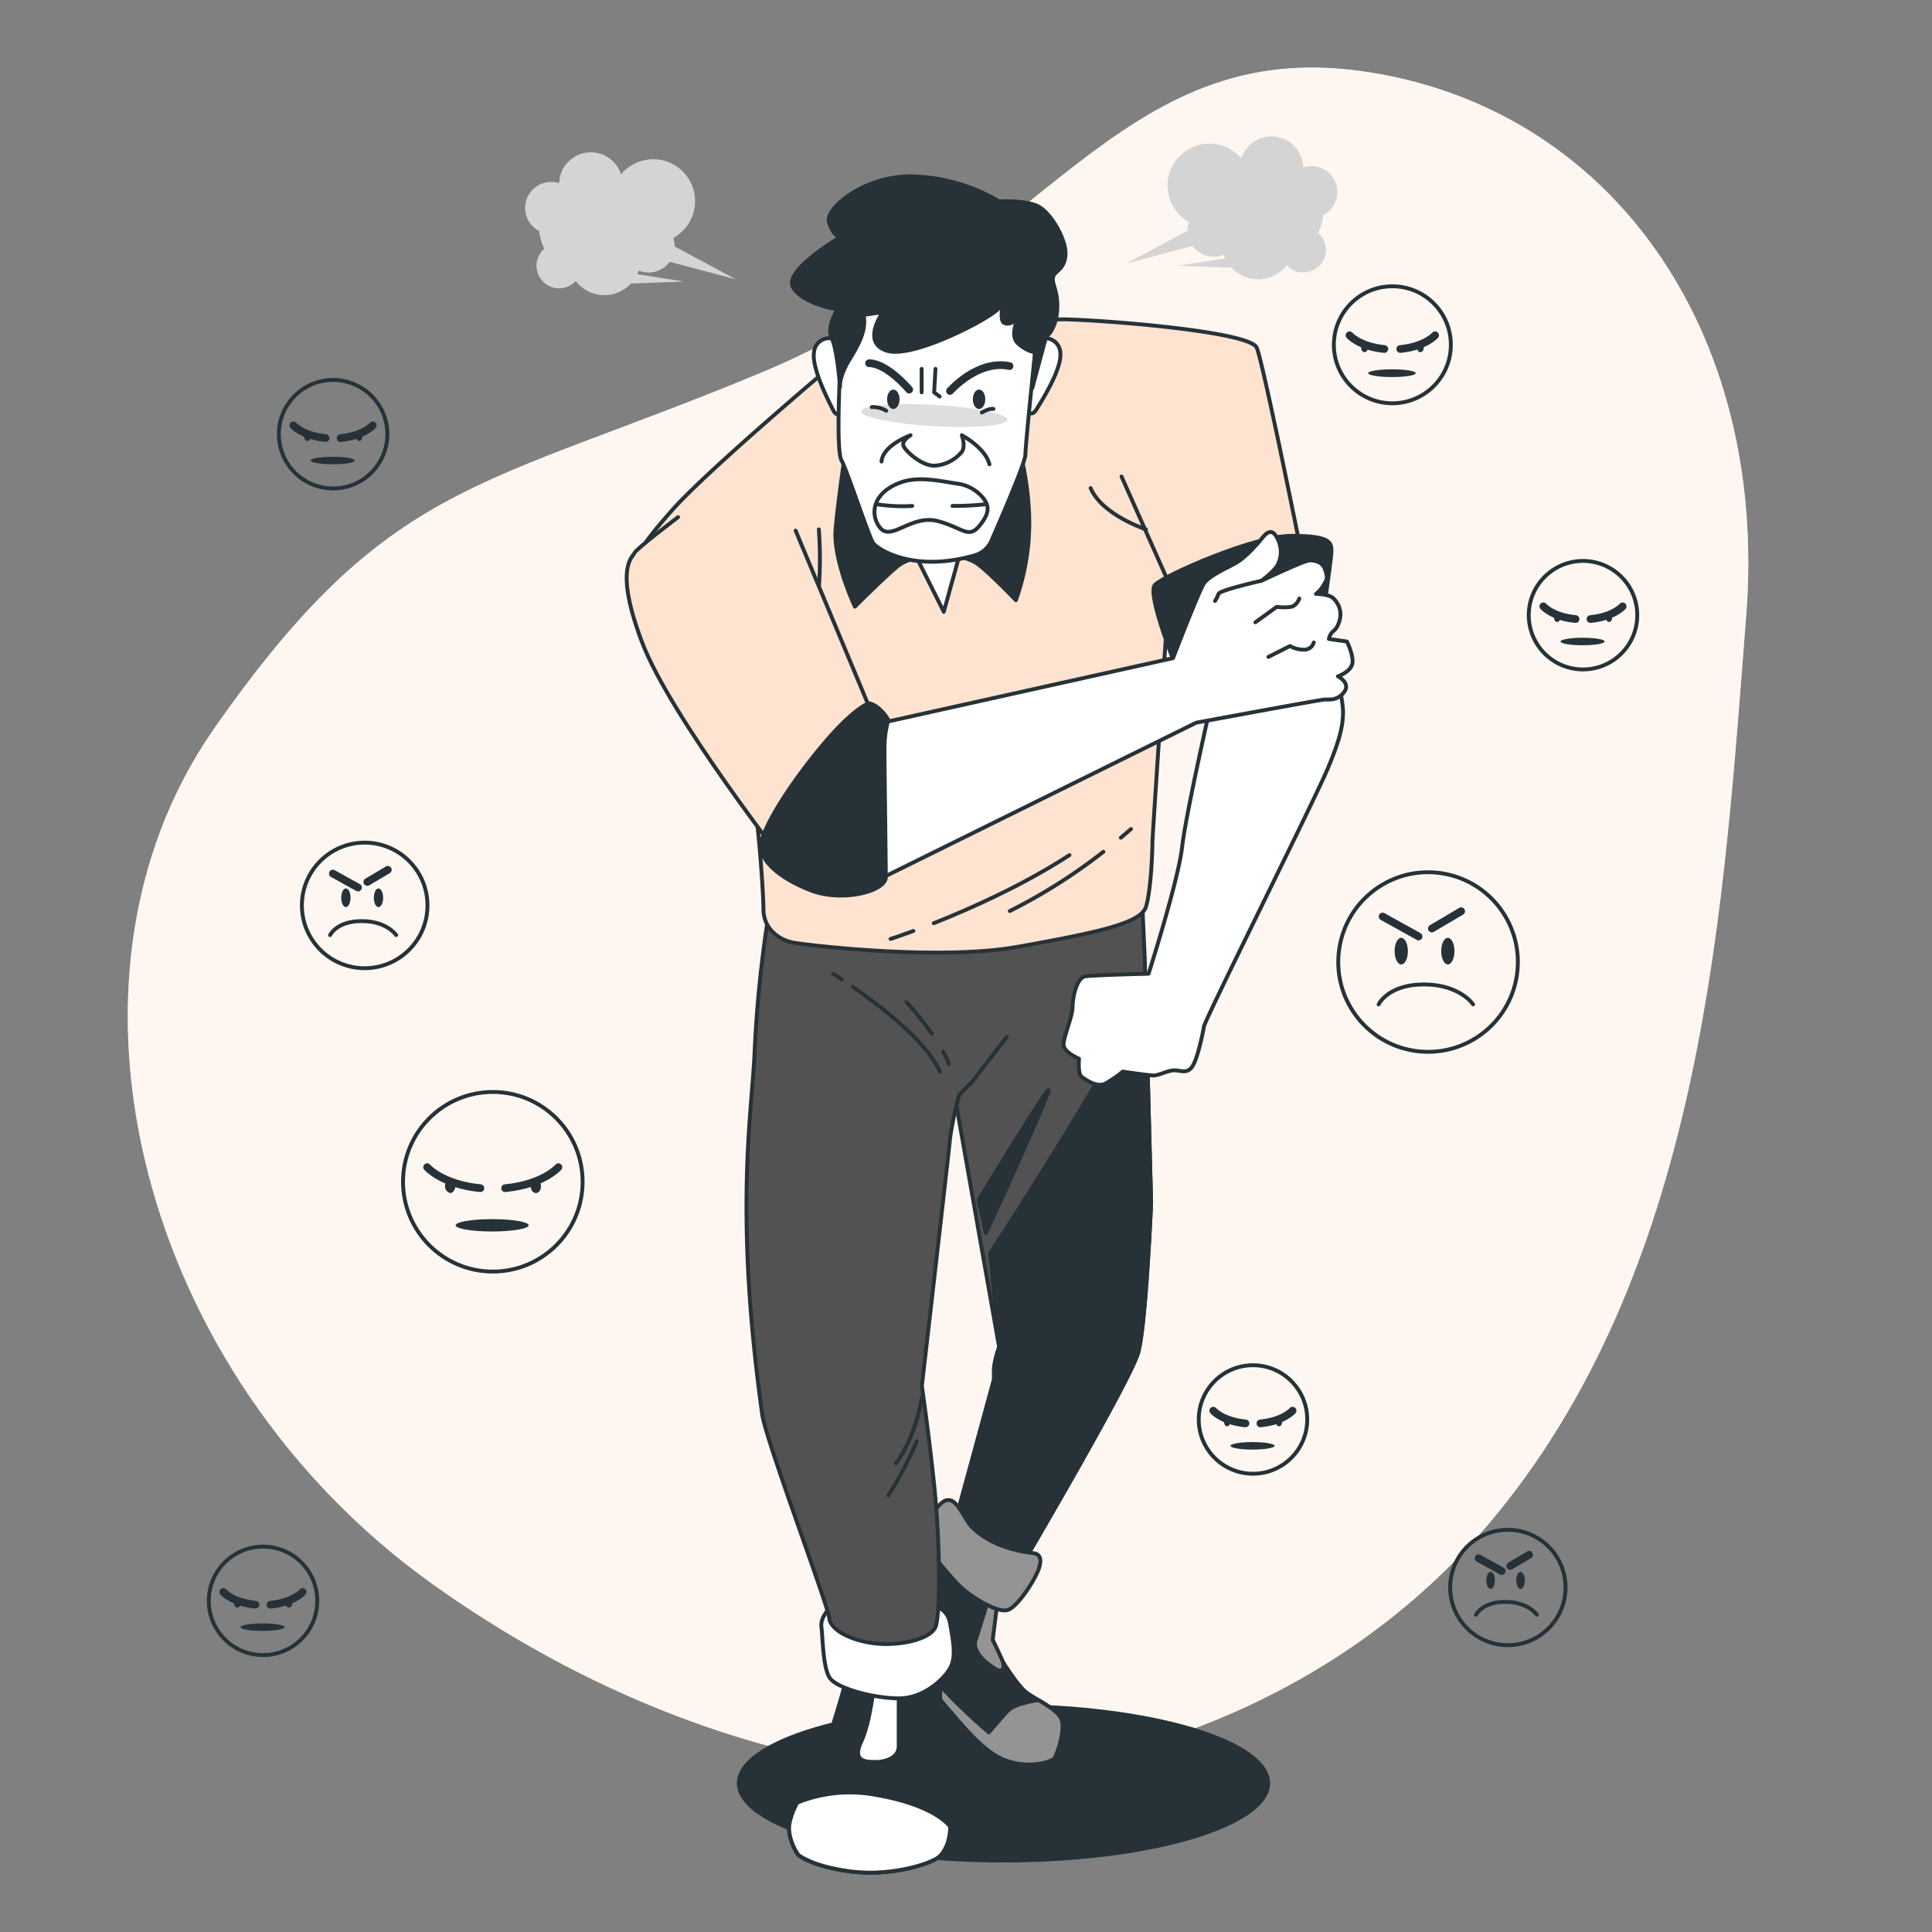 <svg xmlns="http://www.w3.org/2000/svg" viewBox="0 0 500 500"><rect x="0" y="0" width="500" height="500" fill="#808080" stroke="none"/><g id="freepik--background-simple--inject-8"><path d="M254.56,459.43s79.43-2,133.08-67.9,58.43-157.81,64.27-232.17S416.27,27.54,352.73,18.46,269.89,66.09,197.12,96.4s-96.55,27.38-141.81,92.32S36.3,356,112,410,254.56,459.43,254.56,459.43Z" style="fill:#FDE3D0"></path><path d="M254.56,459.43s79.43-2,133.08-67.9,58.43-157.81,64.27-232.17S416.27,27.54,352.73,18.46,269.89,66.09,197.12,96.4s-96.55,27.38-141.81,92.32S36.3,356,112,410,254.56,459.43,254.56,459.43Z" style="fill:#fff;opacity:0.7"></path></g><g id="freepik--Emoticons--inject-8"><circle cx="369.59" cy="248.98" r="23.24" transform="translate(67.16 576.28) rotate(-81.23)" style="fill:none;stroke:#263238;stroke-linecap:round;stroke-miterlimit:10"></circle><path d="M364.36,246.15c0,1.91-.77,3.45-1.72,3.45s-1.72-1.54-1.72-3.45.77-3.44,1.72-3.44S364.36,244.25,364.36,246.15Z" style="fill:#263238"></path><path d="M376.42,246.15c0,1.91-.77,3.45-1.72,3.45s-1.72-1.54-1.72-3.45.77-3.44,1.72-3.44S376.42,244.25,376.42,246.15Z" style="fill:#263238"></path><line x1="357.82" y1="237.19" x2="367.12" y2="242.36" style="fill:none;stroke:#263238;stroke-linecap:round;stroke-miterlimit:10;stroke-width:2px"></line><line x1="378.15" y1="235.82" x2="370.57" y2="240.3" style="fill:none;stroke:#263238;stroke-linecap:round;stroke-miterlimit:10;stroke-width:2px"></line><path d="M356.78,259.94s2.41-5.17,11.72-5.17,12.75,5.17,12.75,5.17" style="fill:none;stroke:#263238;stroke-linecap:round;stroke-miterlimit:10"></path><circle cx="390.23" cy="410.84" r="14.93" style="fill:none;stroke:#263238;stroke-linecap:round;stroke-miterlimit:10"></circle><path d="M386.87,409c0,1.22-.49,2.21-1.1,2.21s-1.11-1-1.11-2.21.49-2.22,1.11-2.22S386.87,407.8,386.87,409Z" style="fill:#263238"></path><ellipse cx="393.52" cy="409.03" rx="1.11" ry="2.21" style="fill:#263238"></ellipse><line x1="382.66" y1="403.27" x2="388.65" y2="406.59" style="fill:none;stroke:#263238;stroke-linecap:round;stroke-miterlimit:10;stroke-width:2px"></line><line x1="395.73" y1="402.38" x2="390.86" y2="405.26" style="fill:none;stroke:#263238;stroke-linecap:round;stroke-miterlimit:10;stroke-width:2px"></line><path d="M382,417.89s1.55-3.33,7.53-3.33,8.2,3.33,8.2,3.33" style="fill:none;stroke:#263238;stroke-linecap:round;stroke-miterlimit:10"></path><circle cx="94.38" cy="234.32" r="16.25" style="fill:none;stroke:#263238;stroke-linecap:round;stroke-miterlimit:10"></circle><path d="M90.72,232.34c0,1.33-.54,2.41-1.21,2.41s-1.2-1.08-1.2-2.41.54-2.41,1.2-2.41S90.72,231,90.72,232.34Z" style="fill:#263238"></path><path d="M99.16,232.34c0,1.33-.54,2.41-1.21,2.41s-1.2-1.08-1.2-2.41.54-2.41,1.2-2.41S99.16,231,99.16,232.34Z" style="fill:#263238"></path><line x1="86.14" y1="226.08" x2="92.65" y2="229.69" style="fill:none;stroke:#263238;stroke-linecap:round;stroke-miterlimit:10;stroke-width:2px"></line><line x1="100.36" y1="225.11" x2="95.06" y2="228.25" style="fill:none;stroke:#263238;stroke-linecap:round;stroke-miterlimit:10;stroke-width:2px"></line><path d="M85.42,242s1.68-3.62,8.19-3.62,8.92,3.62,8.92,3.62" style="fill:none;stroke:#263238;stroke-linecap:round;stroke-miterlimit:10"></path><circle cx="127.54" cy="305.84" r="23.24" style="fill:none;stroke:#263238;stroke-linecap:round;stroke-miterlimit:10"></circle><ellipse cx="127.37" cy="317.11" rx="9.45" ry="1.6" style="fill:#263238"></ellipse><path d="M110.54,302.06s3.85,4.48,13.78,5.44" style="fill:none;stroke:#263238;stroke-linecap:round;stroke-miterlimit:10;stroke-width:2px"></path><path d="M144.51,302.06s-3.85,4.48-13.78,5.44" style="fill:none;stroke:#263238;stroke-linecap:round;stroke-miterlimit:10;stroke-width:2px"></path><path d="M117.81,307c0,1-.6,1.76-1.32,1.76a1.83,1.83,0,0,1,0-3.52C117.21,305.24,117.81,306,117.81,307Z" style="fill:#263238"></path><path d="M140,307c0,1-.59,1.76-1.32,1.76s-1.32-.79-1.32-1.76.59-1.76,1.32-1.76S140,306,140,307Z" style="fill:#263238"></path><circle cx="68.07" cy="414.3" r="14.04" style="fill:none;stroke:#263238;stroke-linecap:round;stroke-miterlimit:10"></circle><ellipse cx="67.96" cy="421.11" rx="5.71" ry="0.97" style="fill:#263238"></ellipse><path d="M57.8,412s2.32,2.71,8.32,3.29" style="fill:none;stroke:#263238;stroke-linecap:round;stroke-miterlimit:10;stroke-width:2px"></path><path d="M78.32,412S76,414.72,70,415.3" style="fill:none;stroke:#263238;stroke-linecap:round;stroke-miterlimit:10;stroke-width:2px"></path><ellipse cx="61.39" cy="415" rx="0.8" ry="1.06" style="fill:#263238"></ellipse><ellipse cx="74.8" cy="415" rx="0.8" ry="1.06" style="fill:#263238"></ellipse><circle cx="324.27" cy="367.36" r="14.04" style="fill:none;stroke:#263238;stroke-linecap:round;stroke-miterlimit:10"></circle><ellipse cx="324.16" cy="374.18" rx="5.71" ry="0.97" style="fill:#263238"></ellipse><path d="M314,365.08s2.32,2.71,8.32,3.29" style="fill:none;stroke:#263238;stroke-linecap:round;stroke-miterlimit:10;stroke-width:2px"></path><path d="M334.52,365.08s-2.32,2.71-8.32,3.29" style="fill:none;stroke:#263238;stroke-linecap:round;stroke-miterlimit:10;stroke-width:2px"></path><path d="M318.39,368.06c0,.59-.36,1.07-.8,1.07s-.8-.48-.8-1.07.36-1.06.8-1.06S318.39,367.48,318.39,368.06Z" style="fill:#263238"></path><path d="M331.8,368.06c0,.59-.36,1.07-.8,1.07s-.8-.48-.8-1.07.36-1.06.8-1.06S331.8,367.48,331.8,368.06Z" style="fill:#263238"></path><circle cx="409.68" cy="159.21" r="14.04" style="fill:none;stroke:#263238;stroke-linecap:round;stroke-miterlimit:10"></circle><ellipse cx="409.58" cy="166.02" rx="5.71" ry="0.97" style="fill:#263238"></ellipse><path d="M399.41,156.92s2.32,2.71,8.33,3.29" style="fill:none;stroke:#263238;stroke-linecap:round;stroke-miterlimit:10;stroke-width:2px"></path><path d="M419.94,156.92s-2.33,2.71-8.33,3.29" style="fill:none;stroke:#263238;stroke-linecap:round;stroke-miterlimit:10;stroke-width:2px"></path><path d="M403.8,159.91c0,.58-.36,1.06-.8,1.06s-.8-.48-.8-1.06.36-1.07.8-1.07S403.8,159.32,403.8,159.91Z" style="fill:#263238"></path><path d="M417.21,159.91c0,.58-.36,1.06-.8,1.06s-.79-.48-.79-1.06.35-1.07.79-1.07S417.21,159.32,417.21,159.91Z" style="fill:#263238"></path><circle cx="86.21" cy="112.37" r="14.04" style="fill:none;stroke:#263238;stroke-linecap:round;stroke-miterlimit:10"></circle><ellipse cx="86.1" cy="119.18" rx="5.71" ry="0.97" style="fill:#263238"></ellipse><path d="M75.94,110.08s2.32,2.71,8.33,3.29" style="fill:none;stroke:#263238;stroke-linecap:round;stroke-miterlimit:10;stroke-width:2px"></path><path d="M96.46,110.08s-2.32,2.71-8.32,3.29" style="fill:none;stroke:#263238;stroke-linecap:round;stroke-miterlimit:10;stroke-width:2px"></path><ellipse cx="79.53" cy="113.06" rx="0.8" ry="1.06" style="fill:#263238"></ellipse><ellipse cx="92.94" cy="113.06" rx="0.8" ry="1.06" style="fill:#263238"></ellipse><circle cx="360.34" cy="89.23" r="15.14" style="fill:none;stroke:#263238;stroke-linecap:round;stroke-miterlimit:10"></circle><path d="M366.39,96.58c0,.58-2.76,1-6.16,1s-6.16-.46-6.16-1,2.75-1,6.16-1S366.39,96,366.39,96.58Z" style="fill:#263238"></path><path d="M349.26,86.77s2.51,2.92,9,3.55" style="fill:none;stroke:#263238;stroke-linecap:round;stroke-miterlimit:10;stroke-width:2px"></path><path d="M371.4,86.77s-2.51,2.92-9,3.55" style="fill:none;stroke:#263238;stroke-linecap:round;stroke-miterlimit:10;stroke-width:2px"></path><path d="M354,90c0,.63-.39,1.15-.87,1.15s-.86-.52-.86-1.15.39-1.15.86-1.15S354,89.35,354,90Z" style="fill:#263238"></path><path d="M368.46,90c0,.63-.39,1.15-.86,1.15s-.86-.52-.86-1.15.38-1.15.86-1.15S368.46,89.35,368.46,90Z" style="fill:#263238"></path></g><g id="freepik--Character--inject-8"><ellipse cx="259.7" cy="461.5" rx="69" ry="20.5" style="fill:#263238"></ellipse><path d="M245.91,277l12.67,71.67a23.75,23.75,0,0,0-1.33,5.33v3l-10,36.67,15.66,14s29.67-50.34,31.67-57.67,3.33-38.67,3.33-38.67l-1.66-63.66L295.58,233s-35.33,4.33-55.33,5a295.62,295.62,0,0,1-31.67-.33l-2.33-1a6.85,6.85,0,0,0-.67,7.33" style="fill:#525252;stroke:#263238;stroke-linecap:round;stroke-linejoin:round"></path><path d="M253.25,310.58l1.86,8.55c4.47-9.4,15.47-33.95,16.27-36.75S257.62,303.39,253.25,310.58Z" style="fill:#263238;stroke:#263238;stroke-linecap:round;stroke-linejoin:round"></path><path d="M297.91,311.33l-1.4-53.55c-13.67,25.33-33.11,55.57-40.26,66.54l2.33,24.35a23.75,23.75,0,0,0-1.33,5.33v3l-10,36.67,15.66,14s29.67-50.34,31.67-57.67S297.91,311.33,297.91,311.33Z" style="fill:#263238;stroke:#263238;stroke-linecap:round;stroke-linejoin:round"></path><path d="M258.25,413.67s-1.34,8.33-1.34,10.66,6,11.34,8.34,13.34,8,4.33,9.33,7-1,9.33-1.67,10.33-7,3-13.33.33-12.67-11.66-18-17.33-13.33-13-12.67-18.33,15.34-17.34,15.34-17.34S255.25,413.33,258.25,413.67Z" style="fill:#263238;stroke:#263238;stroke-linecap:round;stroke-linejoin:round"></path><path d="M255.44,415s-1.76,5.87-2.93,9.39,3.81,6.75,5.28,7.63,2.64,0,1.47-2.64-2.35-5-2.35-5l1.34-10.66Z" style="fill:#949494;stroke:#263238;stroke-linecap:round;stroke-linejoin:round"></path><path d="M272.91,455c.67-1,3-7.67,1.67-10.33-.84-1.69-3.43-3.25-5.81-4.67-2.83.39-6.61,1.23-8.19,3-2.67,3-4.67,5.33-4.67,5.33s-17.68-14.55-26.4-30.45a5.89,5.89,0,0,0-.6,1.79c-.66,5.33,7.34,12.66,12.67,18.33s11.67,14.67,18,17.33S272.25,456,272.91,455Z" style="fill:#949494;stroke:#263238;stroke-linecap:round;stroke-linejoin:round"></path><path d="M247.12,389c1.69,1.5,3,4.8,4.28,6.08,4.18,4.26,10.24,6.17,16,6.88,1.87.23,2.33,1.67,1.33,4.34s-5.18,9.34-7.85,10.34-10.33-3.67-13.33-7-9.33-10.34-8.67-12.67,3.21-7,5.23-8.32A2.23,2.23,0,0,1,247.12,389Z" style="fill:#949494;stroke:#263238;stroke-linecap:round;stroke-linejoin:round"></path><path d="M219.58,432.67s-4.67,17.33-7.33,23-7.67,12.66-8,16.66,2.33,7.67,2.33,7.67,3.33,3,13.67,4.33,21-2,23-4,2.66-5.33,2.66-7.66-2-22-2.33-26.34-.33-14-.33-14Z" style="fill:#263238;stroke:#263238;stroke-linecap:round;stroke-linejoin:round"></path><path d="M245.91,472.77c-4.28,3.6-11.1,7.75-19.66,7.56a47.18,47.18,0,0,1-22-6.38,14,14,0,0,0,2.31,6.05s3.33,3,13.67,4.33,21-2,23-4S245.89,475.1,245.91,472.77Z" style="fill:#fff;stroke:#263238;stroke-linecap:round;stroke-linejoin:round"></path><path d="M245.91,472.77h0s-3.66-5.77-20.33-8.44a36.45,36.45,0,0,0-19.21,2.17,17.62,17.62,0,0,0-2.12,5.83c-.34,4,2.33,7.67,2.33,7.67s3.33,3,13.67,4.33,21-2,23-4S245.89,475.1,245.91,472.77Z" style="fill:#fff;stroke:#263238;stroke-linecap:round;stroke-linejoin:round"></path><path d="M226.25,435.67s-1,10-3.34,15,.67,5.33,3.67,5.33,6-1.33,6-4V435.33Z" style="fill:#fff;stroke:#263238;stroke-linecap:round;stroke-linejoin:round"></path><path d="M214.58,416.33s-2.33,2.34-2,4.67.33,10,2,13,11.74,5.54,18.07,5.54,11.6-4.87,13.26-7.87.67-7.34,0-11.34-3.33-4.66-7.33-5.66S222.25,413.33,214.58,416.33Z" style="fill:#fff;stroke:#263238;stroke-linecap:round;stroke-linejoin:round"></path><path d="M260.58,268.33l-9,11.67-3.33,3.33a92.54,92.54,0,0,0-2.34,11c-.33,3.67-7.33,64.34-7.33,64.34s2.67,18.66,3.67,31,1,27.33,0,31-9.67,5.33-15.67,4.66-11.67-3.33-12-6.66-16.41-46-17.33-52.67c-7.25-52-2.75-77.13-2-93a321.22,321.22,0,0,1,3.66-36.33,234.54,234.54,0,0,0,25.34,2c14,.33,42.33-1.34,42.33-1.34" style="fill:#525252;stroke:#263238;stroke-linecap:round;stroke-linejoin:round"></path><path d="M220.69,255.38c7,4.85,19.07,14.05,22.56,21.95" style="fill:none;stroke:#263238;stroke-linecap:round;stroke-linejoin:round"></path><path d="M215.58,252s.86.53,2.27,1.46" style="fill:none;stroke:#263238;stroke-linecap:round;stroke-linejoin:round"></path><path d="M244.08,272.14a26.65,26.65,0,0,1,1.5,3.19" style="fill:none;stroke:#263238;stroke-linecap:round;stroke-linejoin:round"></path><path d="M234.58,259.33a87.37,87.37,0,0,1,6.56,8.17" style="fill:none;stroke:#263238;stroke-linecap:round;stroke-linejoin:round"></path><path d="M238.55,361.7s-1.3,9.63-6.64,17" style="fill:none;stroke:#263238;stroke-linecap:round;stroke-linejoin:round"></path><path d="M237.25,373a96,96,0,0,1-7.34,14" style="fill:none;stroke:#263238;stroke-linecap:round;stroke-linejoin:round"></path><path d="M219.91,90.67s-36.43,30.5-46.09,41.5-9.67,12.33-8,17,26.76,47.83,28.43,53.16,3.33,28,3.33,33,4,8,8,8.67,37.67,4.67,58,1,31.67-6,33-10.33S298.25,220,298.25,218s4.33-65.67,4.33-65.67l34-10.33s-9.67-48-11.33-52-35.67-6.88-48.67-7.33-44.67,6.33-49,6.66A40.82,40.82,0,0,0,219.91,90.67Z" style="fill:#FDE3D0;stroke:#263238;stroke-linecap:round;stroke-linejoin:round"></path><path d="M241.66,238.92c9.35-3.7,23-9.76,35.12-17.62" style="fill:none;stroke:#263238;stroke-linecap:round;stroke-linejoin:round"></path><path d="M230.47,243s2.23-.71,5.91-2.07" style="fill:none;stroke:#263238;stroke-linecap:round;stroke-linejoin:round"></path><path d="M290.08,216.8c.87-.73,1.75-1.48,2.62-2.25" style="fill:none;stroke:#263238;stroke-linecap:round;stroke-linejoin:round"></path><path d="M261.34,235.77a143.64,143.64,0,0,0,24.21-15.33" style="fill:none;stroke:#263238;stroke-linecap:round;stroke-linejoin:round"></path><line x1="302.25" y1="150.33" x2="290.25" y2="123.33" style="fill:none;stroke:#263238;stroke-linecap:round;stroke-linejoin:round"></line><path d="M211.91,152.33a104.63,104.63,0,0,0,0-15.33" style="fill:none;stroke:#263238;stroke-linecap:round;stroke-linejoin:round"></path><path d="M296.58,137s-11.33-3.67-14.33-10.67" style="fill:none;stroke:#263238;stroke-linecap:round;stroke-linejoin:round"></path><path d="M312.91,184.33l-.3,1.34c-1.23,5.47-5.83,26.17-6.7,33.66-1,8.67-8.66,32.67-8.66,32.67s-14,.33-16.34.67-3.33,5.66-3.33,8-2.33,7.66-2.33,9.66,4,3.67,4,3.67-.34,4,.66,4.67,4,3,6.34,1.66a33.91,33.91,0,0,0,4.33-3s6.67,1,8,1,3.67-1.33,5.33-1.33,3.34,1,4.67-1,2.67-8.33,3-10.33,28.33-58,32-66.67,4-12,4-15a31.61,31.61,0,0,0-1.33-7.33l-34,5.33Z" style="fill:#fff;stroke:#263238;stroke-linecap:round;stroke-linejoin:round"></path><path d="M304.91,174s-8.33-20.33-6-22.67,25.34-12.66,35.34-12.66,10.33,1.66,10.33,4S341.25,167,341.25,167,321.25,165.67,304.91,174Z" style="fill:#263238;stroke:#263238;stroke-linecap:round;stroke-linejoin:round"></path><path d="M219.25,113.67s-2.34,15.33-3,23.33,5,20,5,20,8.33-8.33,11.33-10.67,11-3.33,11-3.33,6.33,1,9,2.67,10.33,9.66,10.33,9.66a59.66,59.66,0,0,0,3.34-24c-.88-13.68-5-22.66-5-22.66Z" style="fill:#263238;stroke:#263238;stroke-linecap:round;stroke-linejoin:round"></path><polygon points="236.25 142.33 244.25 158.33 248.58 142.67 236.25 142.33" style="fill:#fff;stroke:#263238;stroke-linecap:round;stroke-linejoin:round"></polygon><path d="M215.25,87.58a3.94,3.94,0,0,0-4.58,3.54c-.7,4.2,4,13.08,4.9,14.94s2.11,1.41,2.34-.46.23-13.32.23-13.32S216.57,87.55,215.25,87.58Z" style="fill:#fff;stroke:#263238;stroke-linecap:round;stroke-linejoin:round"></path><path d="M270.16,87.54a3.94,3.94,0,0,1,4.26,3.92c.34,4.25-5.08,12.69-6.17,14.47s-2.22,1.21-2.29-.67.91-13.28.91-13.28S268.85,87.4,270.16,87.54Z" style="fill:#fff;stroke:#263238;stroke-linecap:round;stroke-linejoin:round"></path><path d="M217.4,96.17s-1.07,20.41.36,22.92,7.16,20,8.23,21.48,10.25,7.75,26.22,3.16a6.74,6.74,0,0,0,4.35-3.77c2.67-6.09,8.81-20.34,8.81-22.31,0-2.5,2.51-26.49,2.51-26.49s.72-13.24-3.94-16.47-38.3-2.5-43,.36S217.4,96.17,217.4,96.17Z" style="fill:#fff;stroke:#263238;stroke-linecap:round;stroke-linejoin:round"></path><path d="M260.7,108.64c-.09,1.53-8.63,2.27-19.07,1.66s-18.84-2.34-18.75-3.86,8.63-2.28,19.07-1.67S260.79,107.11,260.7,108.64Z" style="fill:#dedede"></path><path d="M256.07,120.16c-1.08-4.3-7.16-7.52-7.16-7.52s1.07,2.87,0,4.3a9.85,9.85,0,0,1-7.16,3.58c-3.23,0-7.16-3.58-7.88-5s1.79-2.87,1.79-2.87-7.16,2.51-7.52,6.8" style="fill:none;stroke:#263238;stroke-linecap:round;stroke-linejoin:round"></path><path d="M245.86,101.19S253,93,261.26,94.74" style="fill:none;stroke:#263238;stroke-linecap:round;stroke-linejoin:round;stroke-width:2px"></path><path d="M235.3,100.83S229.57,94,224.92,94" style="fill:none;stroke:#263238;stroke-linecap:round;stroke-linejoin:round;stroke-width:2px"></path><ellipse cx="253.38" cy="103.33" rx="1.61" ry="2.51" style="fill:#263238"></ellipse><ellipse cx="231.19" cy="103.33" rx="1.61" ry="2.51" style="fill:#263238"></ellipse><polyline points="242.1 95.46 241.75 101.55 243.18 102.62" style="fill:none;stroke:#263238;stroke-linecap:round;stroke-linejoin:round"></polyline><line x1="238.52" y1="95.46" x2="238.52" y2="101.54" style="fill:none;stroke:#263238;stroke-linecap:round;stroke-linejoin:round"></line><path d="M254.53,129a10.36,10.36,0,0,0-6.83-3.84c-3.5-.49-9.66-2-14.25-.42-7.52,2.5-8.53,8.28-5.67,11.86s8.11-3.53,14.91-1.74,8,5,11.23.66C256.07,132.69,256,130.94,254.53,129Z" style="fill:#fff;stroke:#263238;stroke-linecap:round;stroke-linejoin:round"></path><path d="M226.85,130.49a42.19,42.19,0,0,0,9.24.44" style="fill:none;stroke:#263238;stroke-linecap:round;stroke-linejoin:round"></path><path d="M255.16,130.49a76.12,76.12,0,0,1-8.65.44" style="fill:none;stroke:#263238;stroke-linecap:round;stroke-linejoin:round"></path><path d="M225.62,105.36a6.75,6.75,0,0,1,3.73.94" style="fill:none;stroke:#263238;stroke-linecap:round;stroke-linejoin:round"></path><path d="M254.11,106.76s1.87-1.16,3-.93" style="fill:none;stroke:#263238;stroke-linecap:round;stroke-linejoin:round"></path><path d="M223.49,81.5l5-.72s-5.73,7.88,1.07,10,27.21-8.59,29-11.09-.36,3.22,1.43,3.93,3.58-1.43,3.58-1.43-2.5,4.66,0,6.8,4.3,2.15,4.3,2.15l-.72,9.31,3.58-13.25s2.51-1.79,2.87-6.8-1.43-6.8-1.08-8.59,2.87-1.79,3.23-5.73-3.94-11.45-7.52-12.89-9.67-1.07-9.67-1.07a46.5,46.5,0,0,0-21.48-6.44c-12.89-.72-23.63,8.23-22.55,11.81s2.86,3.94,2.86,3.94S202.72,70,205.23,74.34s11.46,5.72,11.46,5.72-2.87,4.66-1.44,7.52,2.15,12.53,2.15,12.53-.36-2.5,2.51-7.16S224.2,85.08,223.49,81.5Z" style="fill:#263238;stroke:#263238;stroke-linecap:round;stroke-linejoin:round"></path><path d="M228.58,187l75-16.67s6.67-17.33,8-19.33,6-4,8.33-5.33,5.34-4.67,6.67-6.34,2.67-2.66,4,0a7.37,7.37,0,0,1,0,7c-1,1.67-4.15,4-4.15,4s11.15-5.3,12.48-5.3,3.34.33,4,2.33.67,2.34-.33,4a7.69,7.69,0,0,1-2,2.34s3,0,4.33,1a5.84,5.84,0,0,1,2,4.33c0,1.33-.74,3.53-1.74,4.2a3.62,3.62,0,0,0-1.26,2.13l4.67.67s2,4,1.33,6-3.66,3-3.66,3,3.33,1.67,1.66,4-4,2-5,2-33.33,6-33.33,6l-83.67,41.33S224.91,197.67,228.58,187Z" style="fill:#fff;stroke:#263238;stroke-linecap:round;stroke-linejoin:round"></path><path d="M336.26,154.9s-.61,1.85-2.15,2.15a13.28,13.28,0,0,1-3.69,0l-5.53,4" style="fill:none;stroke:#263238;stroke-linecap:round;stroke-linejoin:round"></path><path d="M340,166.27a2.54,2.54,0,0,1-2.15,1.85,7.27,7.27,0,0,1-4-.93L328.27,170" style="fill:none;stroke:#263238;stroke-linecap:round;stroke-linejoin:round"></path><path d="M326.43,150.3s-10.75,2.45-11.06,3.37a9.16,9.16,0,0,1-.92,1.85" style="fill:none;stroke:#263238;stroke-linecap:round;stroke-linejoin:round"></path><path d="M205.91,137.33l21,50.34-23,36.66s-30.43-38.83-37.76-58.16-2.33-22-2-23,11.33-9.33,11.33-9.33" style="fill:#FDE3D0;stroke:#263238;stroke-linecap:round;stroke-linejoin:round"></path><path d="M224.91,182s-4,1-13,12-15,21.33-15,25,4.34,8,12.67,11.33,19.67.34,19.67-3.33-.34-28.33-.34-33a26.54,26.54,0,0,1,1-7.67S227.91,182.67,224.91,182Z" style="fill:#263238;stroke:#263238;stroke-linecap:round;stroke-linejoin:round"></path><path d="M164.92,70.94a9.4,9.4,0,0,0,.39-.92,6.8,6.8,0,0,0,2.56.51,6.73,6.73,0,0,0,5.44-2.78l17.12,4.53-15.82-8.49a6.7,6.7,0,0,0-.38-2.21,10.84,10.84,0,1,0-13.51-16.46,8.2,8.2,0,0,0-16,2.11c-.06.05-.12.08-.17.13a6.67,6.67,0,0,0-1.9-.28,6.74,6.74,0,0,0-3.13,12.71,13.87,13.87,0,0,0,1.34,4.58A5.84,5.84,0,1,0,149,72.72a9.32,9.32,0,0,0,14.27.66L177,72.87Z" style="fill:#d4d4d4"></path><path d="M317.06,66.85a9.46,9.46,0,0,1-.4-.92,6.73,6.73,0,0,1-8-2.27l-17.12,4.53,15.82-8.5a7,7,0,0,1,.37-2.2A10.84,10.84,0,1,1,321.26,41a8.2,8.2,0,0,1,16,2.12l.17.12a7,7,0,0,1,1.9-.27,6.73,6.73,0,0,1,3.13,12.7,14,14,0,0,1-1.34,4.59A5.84,5.84,0,1,1,333,68.63a9.33,9.33,0,0,1-14.27.65L305,68.77Z" style="fill:#d4d4d4"></path></g></svg>
